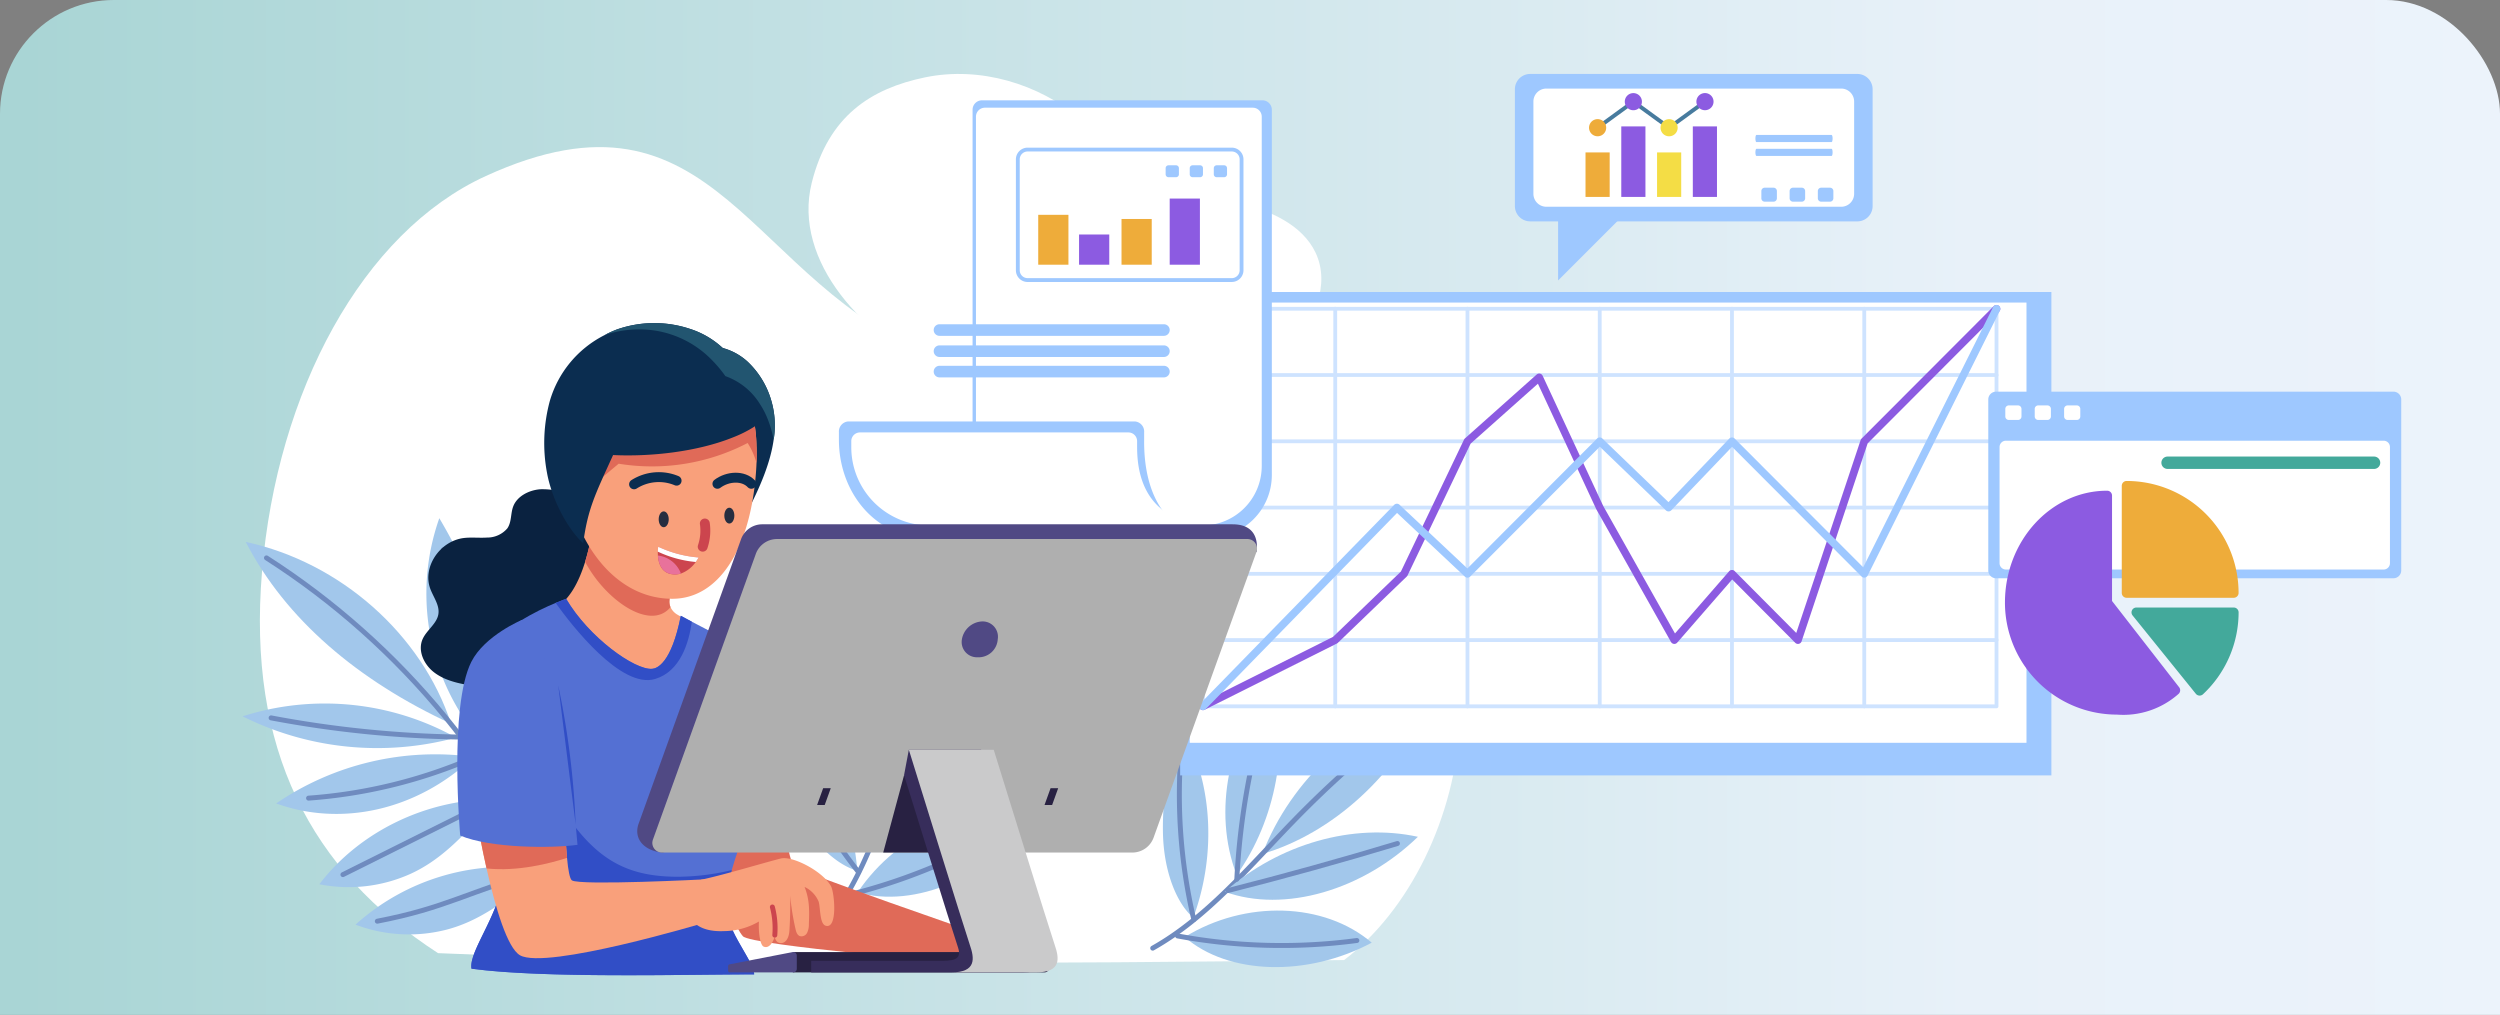 <svg xmlns="http://www.w3.org/2000/svg" xmlns:xlink="http://www.w3.org/1999/xlink" width="505" height="205" viewBox="0 0 505 205">
  <rect x="0" y="0" width="505" height="205" fill="#808080" stroke="none"/>
  <defs>
    <clipPath id="clip-path">
      <rect id="Rectángulo_64535" data-name="Rectángulo 64535" width="505" height="205" transform="translate(1116 -5791)" fill="#fff" stroke="#707070" stroke-width="1"/>
    </clipPath>
    <linearGradient id="linear-gradient" x1="0.013" y1="0.554" x2="1" y2="0.554" gradientUnits="objectBoundingBox">
      <stop offset="0" stop-color="#a9d5d5"/>
      <stop offset="0.783" stop-color="#e8f1f9"/>
      <stop offset="1" stop-color="#ecf3fb"/>
    </linearGradient>
    <clipPath id="clip-path-2">
      <rect id="Rectángulo_57889" data-name="Rectángulo 57889" width="246" height="182.061" fill="none"/>
    </clipPath>
    <clipPath id="clip-path-3">
      <rect id="Rectángulo_63739" data-name="Rectángulo 63739" width="315.59" height="141.689" fill="none"/>
    </clipPath>
    <clipPath id="clip-path-4">
      <rect id="Rectángulo_63733" data-name="Rectángulo 63733" width="315.584" height="141.689" transform="translate(0.005)" fill="none"/>
    </clipPath>
    <clipPath id="clip-path-5">
      <rect id="Rectángulo_63728" data-name="Rectángulo 63728" width="161.074" height="81.082" transform="translate(73.152 47.046)" fill="none"/>
    </clipPath>
    <clipPath id="clip-path-6">
      <rect id="Rectángulo_63727" data-name="Rectángulo 63727" width="161.071" height="81.08" transform="translate(73.152 47.048)" fill="none"/>
    </clipPath>
    <clipPath id="clip-path-8">
      <rect id="Rectángulo_63722" data-name="Rectángulo 63722" width="168.92" height="131.737" fill="none"/>
    </clipPath>
  </defs>
  <g id="Enmascarar_grupo_99" data-name="Enmascarar grupo 99" transform="translate(-1116 5791)" clip-path="url(#clip-path)">
    <g id="Grupo_183944" data-name="Grupo 183944">
      <rect id="Rectángulo_64533" data-name="Rectángulo 64533" width="505" height="261" rx="23" transform="translate(1116 -5791)" fill="url(#linear-gradient)"/>
      <g id="Grupo_183940" data-name="Grupo 183940" transform="translate(1165 -5776.061)">
        <g id="Grupo_177953" data-name="Grupo 177953" clip-path="url(#clip-path-2)">
          <path id="Trazado_227962" data-name="Trazado 227962" d="M225.36,191.02c26.178-19.9,37.836-75.1-4.669-102.164-28.14-17.915-45.641-7.7-77.3-19.546C104.747,54.845,98.987,11.144,51.978,32.648,27.074,44.036,9.81,76.134,6.772,112.614c-2.977,35.725,9.685,60.238,35.559,77.011,60.761,2.585,121.644,2.117,183.028,1.395" transform="translate(-2.848 -12.029)" fill="#fff"/>
          <path id="Trazado_227963" data-name="Trazado 227963" d="M208.041,21.995c-3.954,15.875,10.729,31.591,26.2,38.106s33.208,5.744,49.779,2.635c7.15-1.339,14.5-3.225,20.056-7.783s8.776-12.474,5.731-18.868c-2.687-5.639-9.227-8.527-15.463-10.01s-12.858-2.089-18.413-5.209c-5.268-2.96-9-7.86-13.586-11.741-8.465-7.16-20.355-10.71-31.36-8.445S211.4,8.5,208.041,21.995" transform="translate(-93.071 0)" fill="#fff"/>
          <path id="Trazado_227964" data-name="Trazado 227964" d="M238.8,224.47c-1.064-16.4,6.113-33.382,18.2-43.095.375,16.487-6.73,33.173-18.2,43.095" transform="translate(-107.119 -81.397)" fill="#a2c7eb"/>
          <path id="Trazado_227965" data-name="Trazado 227965" d="M244.934,189.385a217.581,217.581,0,0,0-13.158,29.672c-4.448,12.441-7.949,25.659-15.567,36.089" transform="translate(-97.03 -84.992)" fill="none" stroke="#6f8bbf" stroke-linecap="round" stroke-miterlimit="10" stroke-width="1"/>
          <path id="Trazado_227966" data-name="Trazado 227966" d="M231.96,256.33c6.119-13.687,18.262-24.028,31.651-26.955-5.7,14.668-18.521,25.858-31.651,26.955" transform="translate(-104.098 -102.938)" fill="#a2c7eb"/>
          <path id="Trazado_227967" data-name="Trazado 227967" d="M260.707,234.845q-13.717,12.072-27.9,23.46" transform="translate(-104.48 -105.393)" fill="none" stroke="#6f8bbf" stroke-linecap="round" stroke-miterlimit="10" stroke-width="1"/>
          <path id="Trazado_227968" data-name="Trazado 227968" d="M225.41,286.842c8.175-12.21,23.256-18.582,35.736-15.1-9.178,12.055-24.292,18.444-35.736,15.1" transform="translate(-101.159 -121.527)" fill="#a2c7eb"/>
          <path id="Trazado_227969" data-name="Trazado 227969" d="M256.972,274.115a118.986,118.986,0,0,1-34.192,14.629" transform="translate(-99.978 -123.016)" fill="none" stroke="#6f8bbf" stroke-linecap="round" stroke-miterlimit="10" stroke-width="1"/>
          <path id="Trazado_227970" data-name="Trazado 227970" d="M224.131,238.824c2.613-13.748-1.306-29.072-10.032-39.209-3.577,13.51-.165,29.342,10.032,39.209" transform="translate(-95.465 -89.583)" fill="#a2c7eb"/>
          <path id="Trazado_227971" data-name="Trazado 227971" d="M216.85,205.975a148.819,148.819,0,0,0,9.52,36.474" transform="translate(-97.317 -92.437)" fill="none" stroke="#6f8bbf" stroke-linecap="round" stroke-miterlimit="10" stroke-width="1"/>
          <path id="Trazado_227972" data-name="Trazado 227972" d="M209.851,263.708c-1.113-14.133-8.357-27.407-18.951-34.733a60.4,60.4,0,0,0,5.76,21.261c3.633,7.535,8.968,12.314,13.191,13.472" transform="translate(-85.671 -102.759)" fill="#a2c7eb"/>
          <path id="Trazado_227973" data-name="Trazado 227973" d="M193.75,234.165a112.281,112.281,0,0,0,17.645,32.169" transform="translate(-86.95 -105.088)" fill="none" stroke="#6f8bbf" stroke-linecap="round" stroke-miterlimit="10" stroke-width="1"/>
          <path id="Trazado_227974" data-name="Trazado 227974" d="M373.71,260.627c5.782-15.043,19.083-27.247,33.751-30.962-6.427,14.839-19.546,26.8-33.751,30.962" transform="translate(-167.712 -103.068)" fill="#a2c7eb"/>
          <path id="Trazado_227975" data-name="Trazado 227975" d="M385.874,235.335A213.732,213.732,0,0,0,362.083,256.4c-9.029,9.272-17.545,19.613-28.553,25.8" transform="translate(-149.68 -105.613)" fill="none" stroke="#6f8bbf" stroke-linecap="round" stroke-miterlimit="10" stroke-width="1"/>
          <path id="Trazado_227976" data-name="Trazado 227976" d="M359.92,289.94c11.019-9.7,25.99-13.951,39.021-11.1-11.047,10.743-26.966,15.478-39.021,11.1" transform="translate(-161.524 -124.746)" fill="#a2c7eb"/>
          <path id="Trazado_227977" data-name="Trazado 227977" d="M395.3,282.005q-17.074,5.159-34.275,9.514" transform="translate(-162.017 -126.557)" fill="none" stroke="#6f8bbf" stroke-linecap="round" stroke-miterlimit="10" stroke-width="1"/>
          <path id="Trazado_227978" data-name="Trazado 227978" d="M345.26,311.93c12.232-7.541,28.173-7.061,37.775,1.136-13.053,6.99-29.033,6.51-37.775-1.136" transform="translate(-154.945 -137.586)" fill="#a2c7eb"/>
          <path id="Trazado_227979" data-name="Trazado 227979" d="M378.855,316.8a115.24,115.24,0,0,1-36.215-.921" transform="translate(-153.769 -141.757)" fill="none" stroke="#6f8bbf" stroke-linecap="round" stroke-miterlimit="10" stroke-width="1"/>
          <path id="Trazado_227980" data-name="Trazado 227980" d="M362.439,261.806c7.943-11.179,10.76-26.431,7.2-39.021-8.7,10.572-12.177,26.067-7.2,39.021" transform="translate(-161.629 -99.981)" fill="#a2c7eb"/>
          <path id="Trazado_227981" data-name="Trazado 227981" d="M370.882,229.1a146.563,146.563,0,0,0-6.532,36.381" transform="translate(-163.512 -102.817)" fill="none" stroke="#6f8bbf" stroke-linecap="round" stroke-miterlimit="10" stroke-width="1"/>
          <path id="Trazado_227982" data-name="Trazado 227982" d="M343.4,277.689c4.807-13.042,3.848-27.826-2.514-38.674a59.632,59.632,0,0,0-3.622,21.288c.116,8.191,2.872,14.629,6.135,17.386" transform="translate(-151.354 -107.264)" fill="#a2c7eb"/>
          <path id="Trazado_227983" data-name="Trazado 227983" d="M343.811,244.8a110.54,110.54,0,0,0,2.409,35.857" transform="translate(-154.069 -109.858)" fill="none" stroke="#6f8bbf" stroke-linecap="round" stroke-miterlimit="10" stroke-width="1"/>
          <path id="Trazado_227984" data-name="Trazado 227984" d="M42.636,208.214c-5.895-18.03-22.345-32.6-41.482-36.732,8.045,15.6,22.638,28.013,41.482,36.732" transform="translate(-0.518 -76.957)" fill="#a2c7eb"/>
          <path id="Trazado_227985" data-name="Trazado 227985" d="M43.116,237.585A54.527,54.527,0,0,0,0,233.289a60.888,60.888,0,0,0,43.116,4.3" transform="translate(0 -103.53)" fill="#a2c7eb"/>
          <path id="Trazado_227986" data-name="Trazado 227986" d="M52.21,249.858a57.041,57.041,0,0,0-39.9,9.391c12.851,4.672,28.27,1.642,39.9-9.391" transform="translate(-5.523 -111.894)" fill="#a2c7eb"/>
          <path id="Trazado_227987" data-name="Trazado 227987" d="M63.664,265.782c-13.819-.057-27.407,6.51-35.53,17.175a30.383,30.383,0,0,0,18.324-2.06c5.642-2.555,10.37-6.916,17.206-15.115" transform="translate(-12.626 -119.276)" fill="#a2c7eb"/>
          <path id="Trazado_227988" data-name="Trazado 227988" d="M79.352,291.192A45.351,45.351,0,0,0,41.38,302.237a30.51,30.51,0,0,0,18.432,1c6-1.582,11.4-5.1,19.54-12.046" transform="translate(-18.57 -130.396)" fill="#a2c7eb"/>
          <path id="Trazado_227989" data-name="Trazado 227989" d="M76.28,205.169a45.7,45.7,0,0,1-6.328-42.376c3.9,6.611,7.272,13.6,8.844,21.03s1.267,15.351-2.516,21.347" transform="translate(-30.21 -73.058)" fill="#a2c7eb"/>
          <path id="Trazado_227990" data-name="Trazado 227990" d="M93.121,231.691A41.8,41.8,0,0,1,104.7,195.816c1.07,13.331-3.008,26.912-11.581,35.875" transform="translate(-41.553 -87.878)" fill="#a2c7eb"/>
          <path id="Trazado_227991" data-name="Trazado 227991" d="M8.753,177.344c27.387,17.523,48.805,43.641,60.111,73.316" transform="translate(-3.928 -79.588)" fill="none" stroke="#6f8bbf" stroke-linecap="round" stroke-miterlimit="10" stroke-width="1"/>
          <path id="Trazado_227992" data-name="Trazado 227992" d="M73.64,174.393a217.3,217.3,0,0,1,6.044,41.187" transform="translate(-33.048 -78.263)" fill="none" stroke="#6f8bbf" stroke-linecap="round" stroke-miterlimit="10" stroke-width="1"/>
          <path id="Trazado_227993" data-name="Trazado 227993" d="M102.828,205.307a80.261,80.261,0,0,1-9.851,31.187" transform="translate(-41.726 -92.137)" fill="none" stroke="#6f8bbf" stroke-linecap="round" stroke-miterlimit="10" stroke-width="1"/>
          <path id="Trazado_227994" data-name="Trazado 227994" d="M10.458,235.972a221.72,221.72,0,0,0,38.082,3.872" transform="translate(-4.693 -105.899)" fill="none" stroke="#6f8bbf" stroke-linecap="round" stroke-miterlimit="10" stroke-width="1"/>
          <path id="Trazado_227995" data-name="Trazado 227995" d="M24.184,258.661a102.251,102.251,0,0,0,33.5-8.253" transform="translate(-10.853 -112.377)" fill="none" stroke="#6f8bbf" stroke-linecap="round" stroke-miterlimit="10" stroke-width="1"/>
          <path id="Trazado_227996" data-name="Trazado 227996" d="M36.767,280.389Q52.791,272.4,68.816,264.4" transform="translate(-16.5 -118.655)" fill="none" stroke="#6f8bbf" stroke-linecap="round" stroke-miterlimit="10" stroke-width="1"/>
          <path id="Trazado_227997" data-name="Trazado 227997" d="M49.372,302.055c13.948-2.691,18.092-5.9,33.572-10.346" transform="translate(-22.157 -130.912)" fill="none" stroke="#6f8bbf" stroke-linecap="round" stroke-miterlimit="10" stroke-width="1"/>
        </g>
      </g>
      <g id="Grupo_183942" data-name="Grupo 183942" transform="translate(1285.46 -5776.061)">
        <g id="Grupo_182789" data-name="Grupo 182789" clip-path="url(#clip-path-3)">
          <g id="Grupo_182786" data-name="Grupo 182786">
            <g id="Grupo_182785" data-name="Grupo 182785" clip-path="url(#clip-path-4)">
              <path id="Trazado_234404" data-name="Trazado 234404" d="M205.73,29.778h-66.1a3.09,3.09,0,0,1-3.081-3.081V3.08A3.089,3.089,0,0,1,139.629,0h66.1a3.089,3.089,0,0,1,3.08,3.08V26.7a3.089,3.089,0,0,1-3.08,3.081" fill="#9ec8ff"/>
              <path id="Trazado_234405" data-name="Trazado 234405" d="M145.275,25.286V41.715l18.932-18.932s-18.547,2.5-18.932,2.5" fill="#9ec8ff"/>
              <path id="Trazado_234406" data-name="Trazado 234406" d="M202.46,26.825H142.9a2.619,2.619,0,0,1-2.612-2.612V5.564A2.619,2.619,0,0,1,142.9,2.952h59.564a2.619,2.619,0,0,1,2.612,2.612v18.65a2.619,2.619,0,0,1-2.612,2.612" fill="#fff"/>
              <path id="Trazado_234407" data-name="Trazado 234407" d="M200.525,13.764H185.331c-.111,0-.2-.32-.2-.714v-.015c0-.394.089-.713.2-.714h15.194c.111,0,.2.32.2.714v.015c0,.394-.089.713-.2.714" fill="#9ec8ff"/>
              <path id="Trazado_234408" data-name="Trazado 234408" d="M200.525,16.558H185.331c-.111,0-.2-.32-.2-.714v-.01c0-.394.089-.713.2-.714h15.194c.111,0,.2.32.2.714v.015c0,.394-.089.713-.2.714" fill="#9ec8ff"/>
              <path id="Trazado_234409" data-name="Trazado 234409" d="M188.791,25.8h-1.778a.68.68,0,0,1-.679-.68V23.655a.68.68,0,0,1,.679-.68h1.778a.679.679,0,0,1,.68.68v1.464a.679.679,0,0,1-.68.68" fill="#9ec8ff"/>
              <path id="Trazado_234410" data-name="Trazado 234410" d="M194.5,25.8h-1.778a.679.679,0,0,1-.68-.68V23.655a.679.679,0,0,1,.68-.68H194.5a.679.679,0,0,1,.68.68v1.464a.679.679,0,0,1-.68.68" fill="#9ec8ff"/>
              <path id="Trazado_234411" data-name="Trazado 234411" d="M200.2,25.8h-1.778a.679.679,0,0,1-.68-.68V23.655a.679.679,0,0,1,.68-.68H200.2a.679.679,0,0,1,.68.68v1.464a.679.679,0,0,1-.68.68" fill="#9ec8ff"/>
              <rect id="Rectángulo_63725" data-name="Rectángulo 63725" width="175.992" height="97.64" transform="translate(68.93 44.049)" fill="#9ec8ff"/>
              <rect id="Rectángulo_63726" data-name="Rectángulo 63726" width="169.023" height="88.929" transform="translate(70.866 46.179)" fill="#fff"/>
              <g id="Grupo_182784" data-name="Grupo 182784" opacity="0.5">
                <g id="Grupo_182783" data-name="Grupo 182783">
                  <g id="Grupo_182782" data-name="Grupo 182782" clip-path="url(#clip-path-5)">
                    <g id="Grupo_182781" data-name="Grupo 182781">
                      <g id="Grupo_182780" data-name="Grupo 182780" clip-path="url(#clip-path-6)">
                        <path id="Trazado_234412" data-name="Trazado 234412" d="M233.835,128.128H73.539a.387.387,0,0,1-.387-.387V47.435a.387.387,0,0,1,.387-.387h160.3a.387.387,0,0,1,.387.387v80.306a.387.387,0,0,1-.387.387M73.93,127.354H233.448V47.822H73.926Z" fill="#9ec8ff"/>
                        <path id="Trazado_234413" data-name="Trazado 234413" d="M233.835,114.742H73.539a.387.387,0,0,1,0-.774h160.3a.387.387,0,0,1,0,.774" fill="#9ec8ff"/>
                        <path id="Trazado_234414" data-name="Trazado 234414" d="M233.835,101.359H73.539a.387.387,0,0,1,0-.774h160.3a.387.387,0,0,1,0,.774" fill="#9ec8ff"/>
                        <path id="Trazado_234415" data-name="Trazado 234415" d="M233.835,87.975H73.539a.387.387,0,0,1,0-.774h160.3a.387.387,0,0,1,0,.774" fill="#9ec8ff"/>
                        <path id="Trazado_234416" data-name="Trazado 234416" d="M233.835,74.591H73.539a.387.387,0,0,1,0-.774h160.3a.387.387,0,0,1,0,.774" fill="#9ec8ff"/>
                        <path id="Trazado_234417" data-name="Trazado 234417" d="M233.835,61.206H73.539a.387.387,0,0,1,0-.774h160.3a.387.387,0,0,1,0,.774" fill="#9ec8ff"/>
                        <path id="Trazado_234418" data-name="Trazado 234418" d="M207.119,128.128a.387.387,0,0,1-.387-.387V47.435a.387.387,0,1,1,.774,0v80.306a.387.387,0,0,1-.387.387" fill="#9ec8ff"/>
                        <path id="Trazado_234419" data-name="Trazado 234419" d="M180.4,128.128a.387.387,0,0,1-.387-.387V47.435a.387.387,0,0,1,.774-.005v80.311a.387.387,0,0,1-.387.387" fill="#9ec8ff"/>
                        <path id="Trazado_234420" data-name="Trazado 234420" d="M153.687,128.128a.387.387,0,0,1-.387-.387V47.435a.387.387,0,0,1,.774-.005v80.311a.387.387,0,0,1-.387.387" fill="#9ec8ff"/>
                        <path id="Trazado_234421" data-name="Trazado 234421" d="M126.971,128.128a.387.387,0,0,1-.387-.387V47.435a.387.387,0,0,1,.774-.005v80.311a.387.387,0,0,1-.387.387" fill="#9ec8ff"/>
                        <path id="Trazado_234422" data-name="Trazado 234422" d="M100.255,128.128a.387.387,0,0,1-.387-.387V47.435a.387.387,0,0,1,.774,0v80.306a.387.387,0,0,1-.387.387" fill="#9ec8ff"/>
                      </g>
                    </g>
                  </g>
                </g>
              </g>
              <path id="Trazado_234423" data-name="Trazado 234423" d="M73.54,128.515a.774.774,0,0,1-.347-1.467L99.8,113.716l13.724-13.205,12.746-26.642a.757.757,0,0,1,.183-.244l14.488-12.909a.775.775,0,0,1,1.093.063.791.791,0,0,1,.124.189l12.215,26.266,14.514,25.786,10.929-12.556a.773.773,0,0,1,.558-.265.755.755,0,0,1,.575.227l12.436,12.494,13-38.961a.774.774,0,0,1,.186-.3L233.291,46.89a.776.776,0,0,1,1.1,1.094L207.8,74.626l-13.337,39.98a.775.775,0,0,1-1.284.3L180.44,102.111l-11.1,12.757a.773.773,0,0,1-1.092.076.787.787,0,0,1-.167-.205L153.012,87.968a.529.529,0,0,1-.027-.053L141.2,62.566,127.6,74.678l-12.739,26.628a.764.764,0,0,1-.162.224l-13.91,13.384a.768.768,0,0,1-.19.134L73.885,128.432a.769.769,0,0,1-.346.082" fill="#8c5be1"/>
              <path id="Trazado_234424" data-name="Trazado 234424" d="M73.539,128.515a.774.774,0,0,1-.554-1.315l39.174-40.153a.775.775,0,0,1,1.084-.024l13.711,12.87,26.185-26.237a.776.776,0,0,1,1.085-.011l13.345,12.846,12.274-12.823a.772.772,0,0,1,.551-.239.787.787,0,0,1,.556.227l25.962,26.008L233.147,47.09a.774.774,0,1,1,1.386.691l-26.721,53.537a.775.775,0,0,1-1.241.2L180.412,75.312l-12.26,12.815a.775.775,0,0,1-1.1.026l0,0L153.7,75.292l-26.179,26.23a.775.775,0,0,1-1.078.018l-13.7-12.865L74.1,128.284a.775.775,0,0,1-.554.233" fill="#9ec8ff"/>
              <path id="Trazado_234425" data-name="Trazado 234425" d="M74.81,93.651H27V7.233a1.91,1.91,0,0,1,1.91-1.91h56.63a1.91,1.91,0,0,1,1.91,1.91V81.011A12.642,12.642,0,0,1,74.811,93.653" fill="#9ec8ff"/>
              <path id="Trazado_234426" data-name="Trazado 234426" d="M73.406,91.208H27.683V8.63A1.814,1.814,0,0,1,29.5,6.816H83.6A1.814,1.814,0,0,1,85.411,8.63V79.2A12.009,12.009,0,0,1,73.406,91.208" fill="#fff"/>
              <path id="Trazado_234427" data-name="Trazado 234427" d="M61.658,73.89V72.368a2.042,2.042,0,0,0-1.878-2.174H1.883A2.042,2.042,0,0,0,0,72.368V73.89C0,84.678,7.56,93.423,16.881,93.423H76.037c-9.32,0-14.506-7.761-14.379-19.533" fill="#9ec8ff"/>
              <path id="Trazado_234428" data-name="Trazado 234428" d="M60.234,75.4V74.171a1.76,1.76,0,0,0-1.759-1.759H4.261A1.76,1.76,0,0,0,2.5,74.171V75.4A15.8,15.8,0,0,0,18.3,91.2H76.037c-8.728,0-15.8-4.223-15.8-15.8" fill="#fff"/>
              <path id="Trazado_234429" data-name="Trazado 234429" d="M79.355,42.024H38.118a2.37,2.37,0,0,1-2.367-2.367v-22.4a2.369,2.369,0,0,1,2.367-2.371H79.356a2.37,2.37,0,0,1,2.366,2.367v22.4a2.37,2.37,0,0,1-2.366,2.367M38.118,15.661a1.594,1.594,0,0,0-1.592,1.592v22.4a1.594,1.594,0,0,0,1.592,1.592H79.356a1.594,1.594,0,0,0,1.592-1.592v-22.4a1.594,1.594,0,0,0-1.592-1.592Z" fill="#9ec8ff"/>
              <path id="Trazado_234430" data-name="Trazado 234430" d="M65.649,52.9H20.32a1.171,1.171,0,1,1,0-2.342H65.649a1.171,1.171,0,0,1,0,2.342" fill="#9ec8ff"/>
              <path id="Trazado_234431" data-name="Trazado 234431" d="M65.649,57.171H20.32a1.171,1.171,0,0,1,0-2.342H65.649a1.171,1.171,0,0,1,0,2.342" fill="#9ec8ff"/>
              <path id="Trazado_234432" data-name="Trazado 234432" d="M65.649,61.295H20.32a1.171,1.171,0,1,1,0-2.342H65.649a1.171,1.171,0,0,1,0,2.342" fill="#9ec8ff"/>
              <path id="Trazado_234433" data-name="Trazado 234433" d="M68.1,20.857H66.584A.579.579,0,0,1,66,20.278V19.03a.579.579,0,0,1,.579-.579H68.1a.579.579,0,0,1,.579.579v1.247a.579.579,0,0,1-.579.579" fill="#9ec8ff"/>
              <path id="Trazado_234434" data-name="Trazado 234434" d="M72.96,20.857H71.445a.579.579,0,0,1-.579-.579V19.03a.579.579,0,0,1,.579-.579H72.96a.579.579,0,0,1,.579.579v1.247a.579.579,0,0,1-.579.579" fill="#9ec8ff"/>
              <path id="Trazado_234435" data-name="Trazado 234435" d="M77.821,20.857H76.306a.579.579,0,0,1-.579-.579V19.03a.579.579,0,0,1,.579-.579h1.515a.579.579,0,0,1,.579.579v1.247a.579.579,0,0,1-.579.579" fill="#9ec8ff"/>
              <rect id="Rectángulo_63729" data-name="Rectángulo 63729" width="6.103" height="10.077" transform="translate(40.262 28.455)" fill="#eeac3a"/>
              <rect id="Rectángulo_63730" data-name="Rectángulo 63730" width="6.103" height="9.237" transform="translate(57.087 29.295)" fill="#eeac3a"/>
              <rect id="Rectángulo_63731" data-name="Rectángulo 63731" width="6.103" height="13.361" transform="translate(66.819 25.171)" fill="#8c5be1"/>
              <rect id="Rectángulo_63732" data-name="Rectángulo 63732" width="6.103" height="6.103" transform="translate(48.51 32.429)" fill="#8c5be1"/>
              <path id="Trazado_234436" data-name="Trazado 234436" d="M11.688,97.053h-.021a.58.58,0,0,1-.414-.2L8.429,93.644a.581.581,0,0,1,.872-.767l2.418,2.752,5.595-5.476a.581.581,0,0,1,.813.83l-6.033,5.9a.58.58,0,0,1-.406.166" fill="#fff"/>
              <path id="Trazado_234437" data-name="Trazado 234437" d="M314.008,101.876H233.755a1.581,1.581,0,0,1-1.582-1.58h0V65.755a1.581,1.581,0,0,1,1.581-1.581h80.254a1.581,1.581,0,0,1,1.582,1.58h0V100.29a1.583,1.583,0,0,1-1.582,1.581" fill="#9ec8ff"/>
              <path id="Trazado_234438" data-name="Trazado 234438" d="M312.031,100.107h-76.3a1.278,1.278,0,0,1-1.278-1.278V75.36a1.278,1.278,0,0,1,1.278-1.277h76.3a1.277,1.277,0,0,1,1.278,1.276h0V98.829a1.278,1.278,0,0,1-1.278,1.278" fill="#fff"/>
              <path id="Trazado_234439" data-name="Trazado 234439" d="M238.172,69.894H236.32a.708.708,0,0,1-.708-.708V67.661a.708.708,0,0,1,.708-.708h1.852a.708.708,0,0,1,.708.708v1.525a.708.708,0,0,1-.708.708" fill="#fff"/>
              <path id="Trazado_234440" data-name="Trazado 234440" d="M244.114,69.894h-1.852a.708.708,0,0,1-.708-.708V67.661a.708.708,0,0,1,.708-.708h1.852a.708.708,0,0,1,.708.708v1.525a.708.708,0,0,1-.708.708" fill="#fff"/>
              <path id="Trazado_234441" data-name="Trazado 234441" d="M250.055,69.894H248.2a.708.708,0,0,1-.708-.708V67.661a.708.708,0,0,1,.708-.708h1.852a.708.708,0,0,1,.708.708v1.525a.708.708,0,0,1-.708.708" fill="#fff"/>
              <path id="Trazado_234442" data-name="Trazado 234442" d="M310.1,79.786h-41.71a1.25,1.25,0,0,1,0-2.5H310.1a1.25,1.25,0,0,1,0,2.5" fill="#43a99b"/>
            </g>
          </g>
          <g id="Grupo_182788" data-name="Grupo 182788">
            <g id="Grupo_182787" data-name="Grupo 182787" clip-path="url(#clip-path-3)">
              <path id="Trazado_234443" data-name="Trazado 234443" d="M153.255,11.258a.4.4,0,0,1-.238-.728l7.226-5.258a.4.4,0,0,1,.474,0l6.989,5.085,6.988-5.085a.4.4,0,1,1,.474.652l-7.226,5.257a.4.4,0,0,1-.474,0L160.479,6.1l-6.987,5.085a.4.4,0,0,1-.237.077" fill="#477b9e"/>
              <rect id="Rectángulo_63734" data-name="Rectángulo 63734" width="4.881" height="14.246" transform="translate(172.489 10.594)" fill="#8c5be1"/>
              <rect id="Rectángulo_63735" data-name="Rectángulo 63735" width="4.881" height="8.989" transform="translate(165.264 15.851)" fill="#f4dd45"/>
              <rect id="Rectángulo_63736" data-name="Rectángulo 63736" width="4.881" height="14.246" transform="translate(158.039 10.594)" fill="#8c5be1"/>
              <rect id="Rectángulo_63737" data-name="Rectángulo 63737" width="4.881" height="8.989" transform="translate(150.814 15.851)" fill="#eeac3a"/>
              <path id="Trazado_234444" data-name="Trazado 234444" d="M174.326,3.975a1.732,1.732,0,1,1-1,2.235,1.732,1.732,0,0,1,1-2.235" fill="#8c5be1"/>
              <path id="Trazado_234445" data-name="Trazado 234445" d="M166.015,10.466a1.731,1.731,0,1,1,1.288,2.081,1.73,1.73,0,0,1-1.288-2.081" fill="#f4dd45"/>
              <path id="Trazado_234446" data-name="Trazado 234446" d="M159.254,4.374a1.731,1.731,0,1,1,0,2.449,1.733,1.733,0,0,1,0-2.449" fill="#8c5be1"/>
              <path id="Trazado_234447" data-name="Trazado 234447" d="M152.624,9.246a1.732,1.732,0,1,1-.978,2.245,1.732,1.732,0,0,1,.978-2.245" fill="#eeac3a"/>
              <path id="Trazado_234448" data-name="Trazado 234448" d="M260.12,82.217a.983.983,0,0,0-.983.983v21.631a.983.983,0,0,0,.983.983h21.631a.983.983,0,0,0,.983-.983A22.639,22.639,0,0,0,260.12,82.217" fill="#eeac3a"/>
              <path id="Trazado_234449" data-name="Trazado 234449" d="M270.729,123.892l-13.558-17.43V85.168a.985.985,0,0,0-.984-.984c-11.385,0-20.647,10.145-20.647,22.614a22.64,22.64,0,0,0,22.614,22.614,16.8,16.8,0,0,0,12.422-4.157.985.985,0,0,0,.153-1.363" fill="#8c5be1"/>
              <path id="Trazado_234450" data-name="Trazado 234450" d="M281.75,107.781H262.086a.984.984,0,0,0-.765,1.6L274.1,125.205a.979.979,0,0,0,.7.364h.069a.984.984,0,0,0,.67-.263,22.7,22.7,0,0,0,7.2-16.542.983.983,0,0,0-.983-.983" fill="#43a99b"/>
            </g>
          </g>
        </g>
      </g>
      <g id="Grupo_183941" data-name="Grupo 183941" transform="translate(1201 -5725.737)">
        <g id="Grupo_182776" data-name="Grupo 182776" clip-path="url(#clip-path-8)">
          <path id="Trazado_234365" data-name="Trazado 234365" d="M9,96.037A41.8,41.8,0,0,1,20.581,60.162C21.651,73.493,17.573,87.074,9,96.037" fill="#a2c7eb"/>
          <path id="Trazado_234366" data-name="Trazado 234366" d="M18.536,65.394A80.258,80.258,0,0,1,8.685,96.581" fill="none" stroke="#6f8bbf" stroke-linecap="round" stroke-miterlimit="10" stroke-width="1"/>
          <path id="Trazado_234367" data-name="Trazado 234367" d="M72.948,97.821s1.208,11.065,2.558,11.951c2.414,1.593,36.361,13.275,36.361,13.275l-1.915,6.271s-43.277-3.56-44.9-5.473c-2.822-3.318-7.783-19.326-7.783-19.326Z" fill="#e06a58"/>
          <path id="Trazado_234368" data-name="Trazado 234368" d="M54.493,69.34l3.092-7.425s8.39,3.941,11.157,8.809c2.96,5.2,6.582,32.869,6.582,32.869S60.513,107,57.79,105.555s-3.3-36.215-3.3-36.215" fill="#314ec6"/>
          <path id="Trazado_234369" data-name="Trazado 234369" d="M30.939,34.877a16.373,16.373,0,0,0-6.78-1.312c-2.321.176-4.691,1.406-5.479,3.445-.562,1.444-.3,3.147-1.191,4.448a5.322,5.322,0,0,1-4.111,1.865c-1.582.11-3.175-.1-4.746.1C3.781,44.068.32,49.338,1.913,53.654c.634,1.72,1.935,3.362,1.637,5.154C3.236,60.726,1.224,61.989.4,63.769c-1.1,2.37.215,5.242,2.381,6.857s4.983,2.221,7.717,2.629a32.044,32.044,0,0,0,11.372.033c3.721-.794,7.276-2.756,9.2-5.821a47.548,47.548,0,0,1,2.365-4.162c2.051-2.629,5.683-3.649,8.544-5.512,3.125-2.045,5.419-6.025,3.577-9.139-1.775-2.993-6.394-3.66-8.246-6.609a20.747,20.747,0,0,1-1.444-4c-.507-1.334-1.72-2.006-4.922-3.181" fill="#0a2240"/>
          <path id="Trazado_234370" data-name="Trazado 234370" d="M43.564,71.594a3.252,3.252,0,0,0,2.084,1.378,3.125,3.125,0,0,0,2.337-1.246A23.725,23.725,0,0,0,54.021,60.15c-.777-.441-1.527-.865-2.2-1.262a3.343,3.343,0,0,1-1.373-1.51,2.894,2.894,0,0,1-.2-1.422,40.636,40.636,0,0,1,2.288-10.661c-6.912-1.56-13.433-3.412-17.182-6.543-.458,1.929-1,5.705-2.15,9.448-1.229,3.963-3.148,7.882-6.4,9.569a68.586,68.586,0,0,1,16.76,13.825" fill="#f9a07b"/>
          <path id="Trazado_234371" data-name="Trazado 234371" d="M50.238,55.962a2.894,2.894,0,0,0,.2,1.422c-4.09,4.961-13.235-1.521-17.248-9.178,1.152-3.743,1.692-7.519,2.15-9.448,3.743,3.131,10.269,4.989,17.182,6.543a40.6,40.6,0,0,0-2.288,10.661" fill="#e06a58"/>
          <path id="Trazado_234372" data-name="Trazado 234372" d="M61.626,115.934c-.9,5.986,5.556,12.43,5.716,15.627-13.72,0-42.461.838-57.1-1.152-.667-3.693,6.56-12,6.56-20.2,0-1.086-.044-2.277-.132-3.555-.232-3.66-.772-8.015-1.373-12.48C13.665,82.2,11.5,69.385,13.1,66.729c3.142-5.176,10.49-8.693,14.133-10.2,1.251-.518,2.067-.8,2.128-.832,4.57,7.794,13.869,14.442,17.38,14.144.976-.077,3.87-1.086,5.782-10.716.744.424,1.488.816,2.227,1.2,3.633,1.891,7.039,3.451,8.02,5.882,2.591,6.4,5.132,22.534,4.57,28.272-.568,5.788-2.894,10.209-4.526,16.019-.38,1.362-.728,2.806-1.009,4.36-.072.347-.127.711-.182,1.086" fill="#5470d3"/>
          <path id="Trazado_234373" data-name="Trazado 234373" d="M67.342,131.562c-13.72,0-42.461.838-57.1-1.152-.667-3.693,6.56-12,6.56-20.2,0-1.086-.044-2.277-.132-3.555C16.438,103,15.9,98.64,15.3,94.175c2.6,2.74,6.383-8.836,8.059-5.446,9.068,18.3,16.217,23.113,28.642,23.113a47.668,47.668,0,0,0,10.815-1.35c-.38,1.362-.728,2.806-1.009,4.36q-.1.53-.182,1.091c-.9,5.975,5.556,12.419,5.716,15.622" fill="#314ec6"/>
          <path id="Trazado_234374" data-name="Trazado 234374" d="M54.752,60.316c-.59,4.283-2.337,10.054-7.419,11.576-6.868,2.056-16.807-10.776-20.1-15.368,1.251-.518,2.067-.8,2.128-.832,4.57,7.794,13.869,14.442,17.38,14.144.976-.077,3.87-1.086,5.782-10.716.744.419,1.488.81,2.227,1.2" fill="#314ec6"/>
          <path id="Trazado_234375" data-name="Trazado 234375" d="M71.278,23.577c-.639,4.531-2.662,9.525-5.611,15.043-1.036-4.52-1.7-10.027-2.613-15.534-.932-5.518-2.117-11.035-4.173-15.545a27.162,27.162,0,0,0-1.51-2.833A10.065,10.065,0,0,1,61,5.033,12.152,12.152,0,0,1,65.959,7.74a17.392,17.392,0,0,1,4.834,7.9,17.718,17.718,0,0,1,.485,7.938" fill="#0b2d50"/>
          <path id="Trazado_234376" data-name="Trazado 234376" d="M67.817,28.263c-.033.893-.094,1.8-.176,2.706-1.257,14.663-7.414,24.722-16.834,24.722-13.3,0-21.922-14.916-21.922-29.529,0-14.414,8.831-24.849,19.166-23.642C54.01,3.2,58.364,5.182,61.457,8.082a18.282,18.282,0,0,1,4.531,6.912,30.2,30.2,0,0,1,1.825,9.955c0,.011.011.022.011.033.044,1.069.033,2.161-.006,3.28" fill="#f9a07b"/>
          <path id="Trazado_234377" data-name="Trazado 234377" d="M67.817,28.262a14.741,14.741,0,0,0-1.791-4.04A41.858,41.858,0,0,1,39.97,28.406c-1.687,1.406-3.335,2.789-4.994,4.173.033-6.67.127-11.184,2.729-14.414,2.442-3.032,6.515-4.173,10.374-4.669a47.956,47.956,0,0,1,13.092.083,13.25,13.25,0,0,1,4.823,1.428,30.2,30.2,0,0,1,1.825,9.955c0,.011.011.022.011.033.039,1.058.028,2.15-.011,3.269" fill="#e06a58"/>
          <path id="Trazado_234378" data-name="Trazado 234378" d="M69.735,19.233a24.594,24.594,0,0,1-6.681,3.859c-7.309,2.949-16.807,3.925-24.21,3.566-3.638,7.993-5.11,10.859-6.041,17.832-3.555-3.335-6.449-9.442-7.309-14.244a32.589,32.589,0,0,1,.568-14.508A21.7,21.7,0,0,1,37.13,2.424a20.853,20.853,0,0,1,2.381-1.1A22.8,22.8,0,0,1,54.3,1.148,17.6,17.6,0,0,1,60.992,5.04c3.754,3.39,6.074,7.982,7.574,11.421.474,1.053.854,2.006,1.169,2.773" fill="#0b2d50"/>
          <path id="Trazado_234379" data-name="Trazado 234379" d="M71.278,23.578a22.467,22.467,0,0,0-1.395-4.658,16.071,16.071,0,0,0-1.312-2.464,13.508,13.508,0,0,0-7.039-5.738,25.939,25.939,0,0,0-2.646-3.17A20.415,20.415,0,0,0,47.492,1.54a21.644,21.644,0,0,0-10.352.882,20.853,20.853,0,0,1,2.381-1.1A22.8,22.8,0,0,1,54.31,1.146,17.6,17.6,0,0,1,61,5.038a12.152,12.152,0,0,1,4.961,2.707,17.4,17.4,0,0,1,4.834,7.9,17.819,17.819,0,0,1,.48,7.938" fill="#225570"/>
          <path id="Trazado_234380" data-name="Trazado 234380" d="M43.083,32.568a9.33,9.33,0,0,1,8.588-.733" fill="none" stroke="#0b2d50" stroke-linecap="round" stroke-miterlimit="10" stroke-width="2"/>
          <path id="Trazado_234381" data-name="Trazado 234381" d="M59.917,32.468c2.106-1.571,5.226-1.731,6.852,0" fill="none" stroke="#0b2d50" stroke-linecap="round" stroke-miterlimit="10" stroke-width="2"/>
          <path id="Trazado_234382" data-name="Trazado 234382" d="M57.376,40.483a10.081,10.081,0,0,1-.43,4.685" fill="none" stroke="#cc454e" stroke-linecap="round" stroke-miterlimit="10" stroke-width="2"/>
          <path id="Trazado_234383" data-name="Trazado 234383" d="M49.069,38.036c.56,0,1.014.715,1.014,1.6s-.454,1.6-1.014,1.6-1.014-.715-1.014-1.6.454-1.6,1.014-1.6" fill="#262d40"/>
          <path id="Trazado_234384" data-name="Trazado 234384" d="M62.326,37.292c.56,0,1.014.715,1.014,1.6s-.454,1.6-1.014,1.6-1.014-.716-1.014-1.6.454-1.6,1.014-1.6" fill="#262d40"/>
          <path id="Trazado_234385" data-name="Trazado 234385" d="M56.12,47.349a7.859,7.859,0,0,1-.579.91,6.3,6.3,0,0,1-2.993,2.332h-.006a3.913,3.913,0,0,1-1.924.127C48.545,50.349,48,48.436,47.9,46.964a7.787,7.787,0,0,1-.017-.794,7.491,7.491,0,0,1,.077-.992,23.615,23.615,0,0,0,8.158,2.172" fill="#cc454e"/>
          <path id="Trazado_234386" data-name="Trazado 234386" d="M56.119,47.349a7.86,7.86,0,0,1-.579.91,22.774,22.774,0,0,1-7.656-2.089,7.491,7.491,0,0,1,.077-.992,23.615,23.615,0,0,0,8.158,2.172" fill="#fff"/>
          <path id="Trazado_234387" data-name="Trazado 234387" d="M52.542,50.581a3.913,3.913,0,0,1-1.924.127C48.545,50.339,48,48.426,47.9,46.954a5.645,5.645,0,0,1,4.641,3.627" fill="#e8729b"/>
          <path id="Trazado_234388" data-name="Trazado 234388" d="M57.525,112.357l-.342,8.814s-31.877,9.553-37.141,6.532c-2.569-1.477-4.967-9.6-6.758-17.534-1.874-8.334-3.076-16.449-3.076-16.449l18.686-3.66s.011,11.394.645,17.981c.226,2.453.551,4.239.987,4.531,1.648,1.086,27-.215,27-.215" fill="#f9a07b"/>
          <path id="Trazado_234389" data-name="Trazado 234389" d="M29.539,108.03c-3.4,1.1-9.95,2.806-16.256,2.133-1.874-8.334-3.076-16.449-3.076-16.449l18.686-3.66c0-.006.011,11.388.645,17.975" fill="#e06a58"/>
          <path id="Trazado_234390" data-name="Trazado 234390" d="M56.614,112.446c4.741-1.014,12.766-3.451,16.1-4.289,2.365-.6,8.522,2.591,10.148,5.6.711,1.312,1.384,8.742-1.08,7.976-1.235-.386-1.031-3.572-1.417-4.873a5.744,5.744,0,0,0-2.844-2.966c1.02,2.541.981,4.757.871,7.5a3.883,3.883,0,0,1-.353,1.764,1.266,1.266,0,0,1-1.488.667c-.562-.232-.755-.932-.882-1.543a50.285,50.285,0,0,1-1.053-6.626c.044,2.354-.006,4.713-.154,7.061-.11,1.8-1,2.784-2.1,2.469-.491-.138-.689-.59-.9-1.185-.331,1.152-1.158,2.425-2.227,1.94-.65-.292-1.053-2.64-.937-5.055a14.144,14.144,0,0,1-7.034,1.935c-2.392.11-4.84-.336-6.278-1.962a42.341,42.341,0,0,1,1.632-8.412" fill="#f9a07b"/>
          <path id="Trazado_234391" data-name="Trazado 234391" d="M71.51,123.635a16.876,16.876,0,0,0-.491-5.683" fill="none" stroke="#cc454e" stroke-linecap="round" stroke-miterlimit="10" stroke-width="1"/>
          <path id="Trazado_234392" data-name="Trazado 234392" d="M26.8,71.572c-1.356-3.82-6.323-11.636-6.323-11.636S12.893,63.089,10.2,68.441c-4.553,9.062-2.238,35.08-2.238,35.08,6.135,2.569,18.449,2.607,23.692,1.869,0,0-2.144-26.183-4.862-33.818" fill="#5470d3"/>
          <path id="Trazado_234393" data-name="Trazado 234393" d="M27.759,73.171a168.494,168.494,0,0,1,3.528,28.162" fill="#314ec6"/>
          <path id="Trazado_234394" data-name="Trazado 234394" d="M75.155,127.052h50.838a.927.927,0,0,1,.927.927v2.253a.927.927,0,0,1-.927.927H75.155Z" fill="#282142"/>
          <path id="Trazado_234395" data-name="Trazado 234395" d="M62.072,129.886v.916a.358.358,0,0,0,.358.358h12.8a.722.722,0,0,0,.722-.722V127.77a.721.721,0,0,0-.723-.721.662.662,0,0,0-.077,0L62.39,129.53a.358.358,0,0,0-.318.356" fill="#504984"/>
          <path id="Trazado_234396" data-name="Trazado 234396" d="M164,40.645H68.979A4.559,4.559,0,0,0,64.69,43.66L43.915,101.366c-.869,2.977,1.308,5.206,4.808,5.583.536.058,3.089-1.089,7.1-2.974h84.94a4.559,4.559,0,0,0,4.289-3.015l18.771-52.129,4.983-2.6s1.175-5.583-4.808-5.583" fill="#504984"/>
          <path id="Trazado_234397" data-name="Trazado 234397" d="M71.958,43.62h95.014a1.947,1.947,0,0,1,1.833,2.609l-20.78,57.707a4.559,4.559,0,0,1-4.289,3.015H48.722a1.947,1.947,0,0,1-1.833-2.609L67.672,46.635a4.559,4.559,0,0,1,4.289-3.015" fill="#afafaf"/>
          <path id="Trazado_234398" data-name="Trazado 234398" d="M93.409,106.95l4.218-15.643,15.985,15.643Z" fill="#282142"/>
          <path id="Trazado_234399" data-name="Trazado 234399" d="M116.543,63.886a3.879,3.879,0,0,1-4.086,3.62,3.082,3.082,0,0,1-3.2-2.959,3.116,3.116,0,0,1,.046-.661,4.352,4.352,0,0,1,4.086-3.62,3.092,3.092,0,0,1,3.153,3.62" fill="#504984"/>
          <path id="Trazado_234400" data-name="Trazado 234400" d="M81.591,97.347l1.222-3.393H81.277l-1.222,3.393Z" fill="#282142"/>
          <path id="Trazado_234401" data-name="Trazado 234401" d="M127.529,97.347l1.222-3.393h-1.536l-1.222,3.393Z" fill="#282142"/>
          <path id="Trazado_234402" data-name="Trazado 234402" d="M125.493,125.581c-.938-2.7-12.308-39.385-12.308-39.385h-14.6l-.964,5.11s9.785,31.579,10.723,34.275q.108.308.2.618c.858,2.637-1.4,2.625-3.953,2.625H78.859v2.334h42.883c5.158,0,4.689-2.881,3.751-5.577" fill="#372d5b"/>
          <path id="Trazado_234403" data-name="Trazado 234403" d="M98.591,86.2s11.37,36.689,12.308,39.385,1.407,5.577-3.751,5.577h17.144c5.158,0,4.689-2.881,3.751-5.577S115.735,86.2,115.735,86.2Z" fill="#cacacb"/>
        </g>
      </g>
    </g>
  </g>
</svg>
